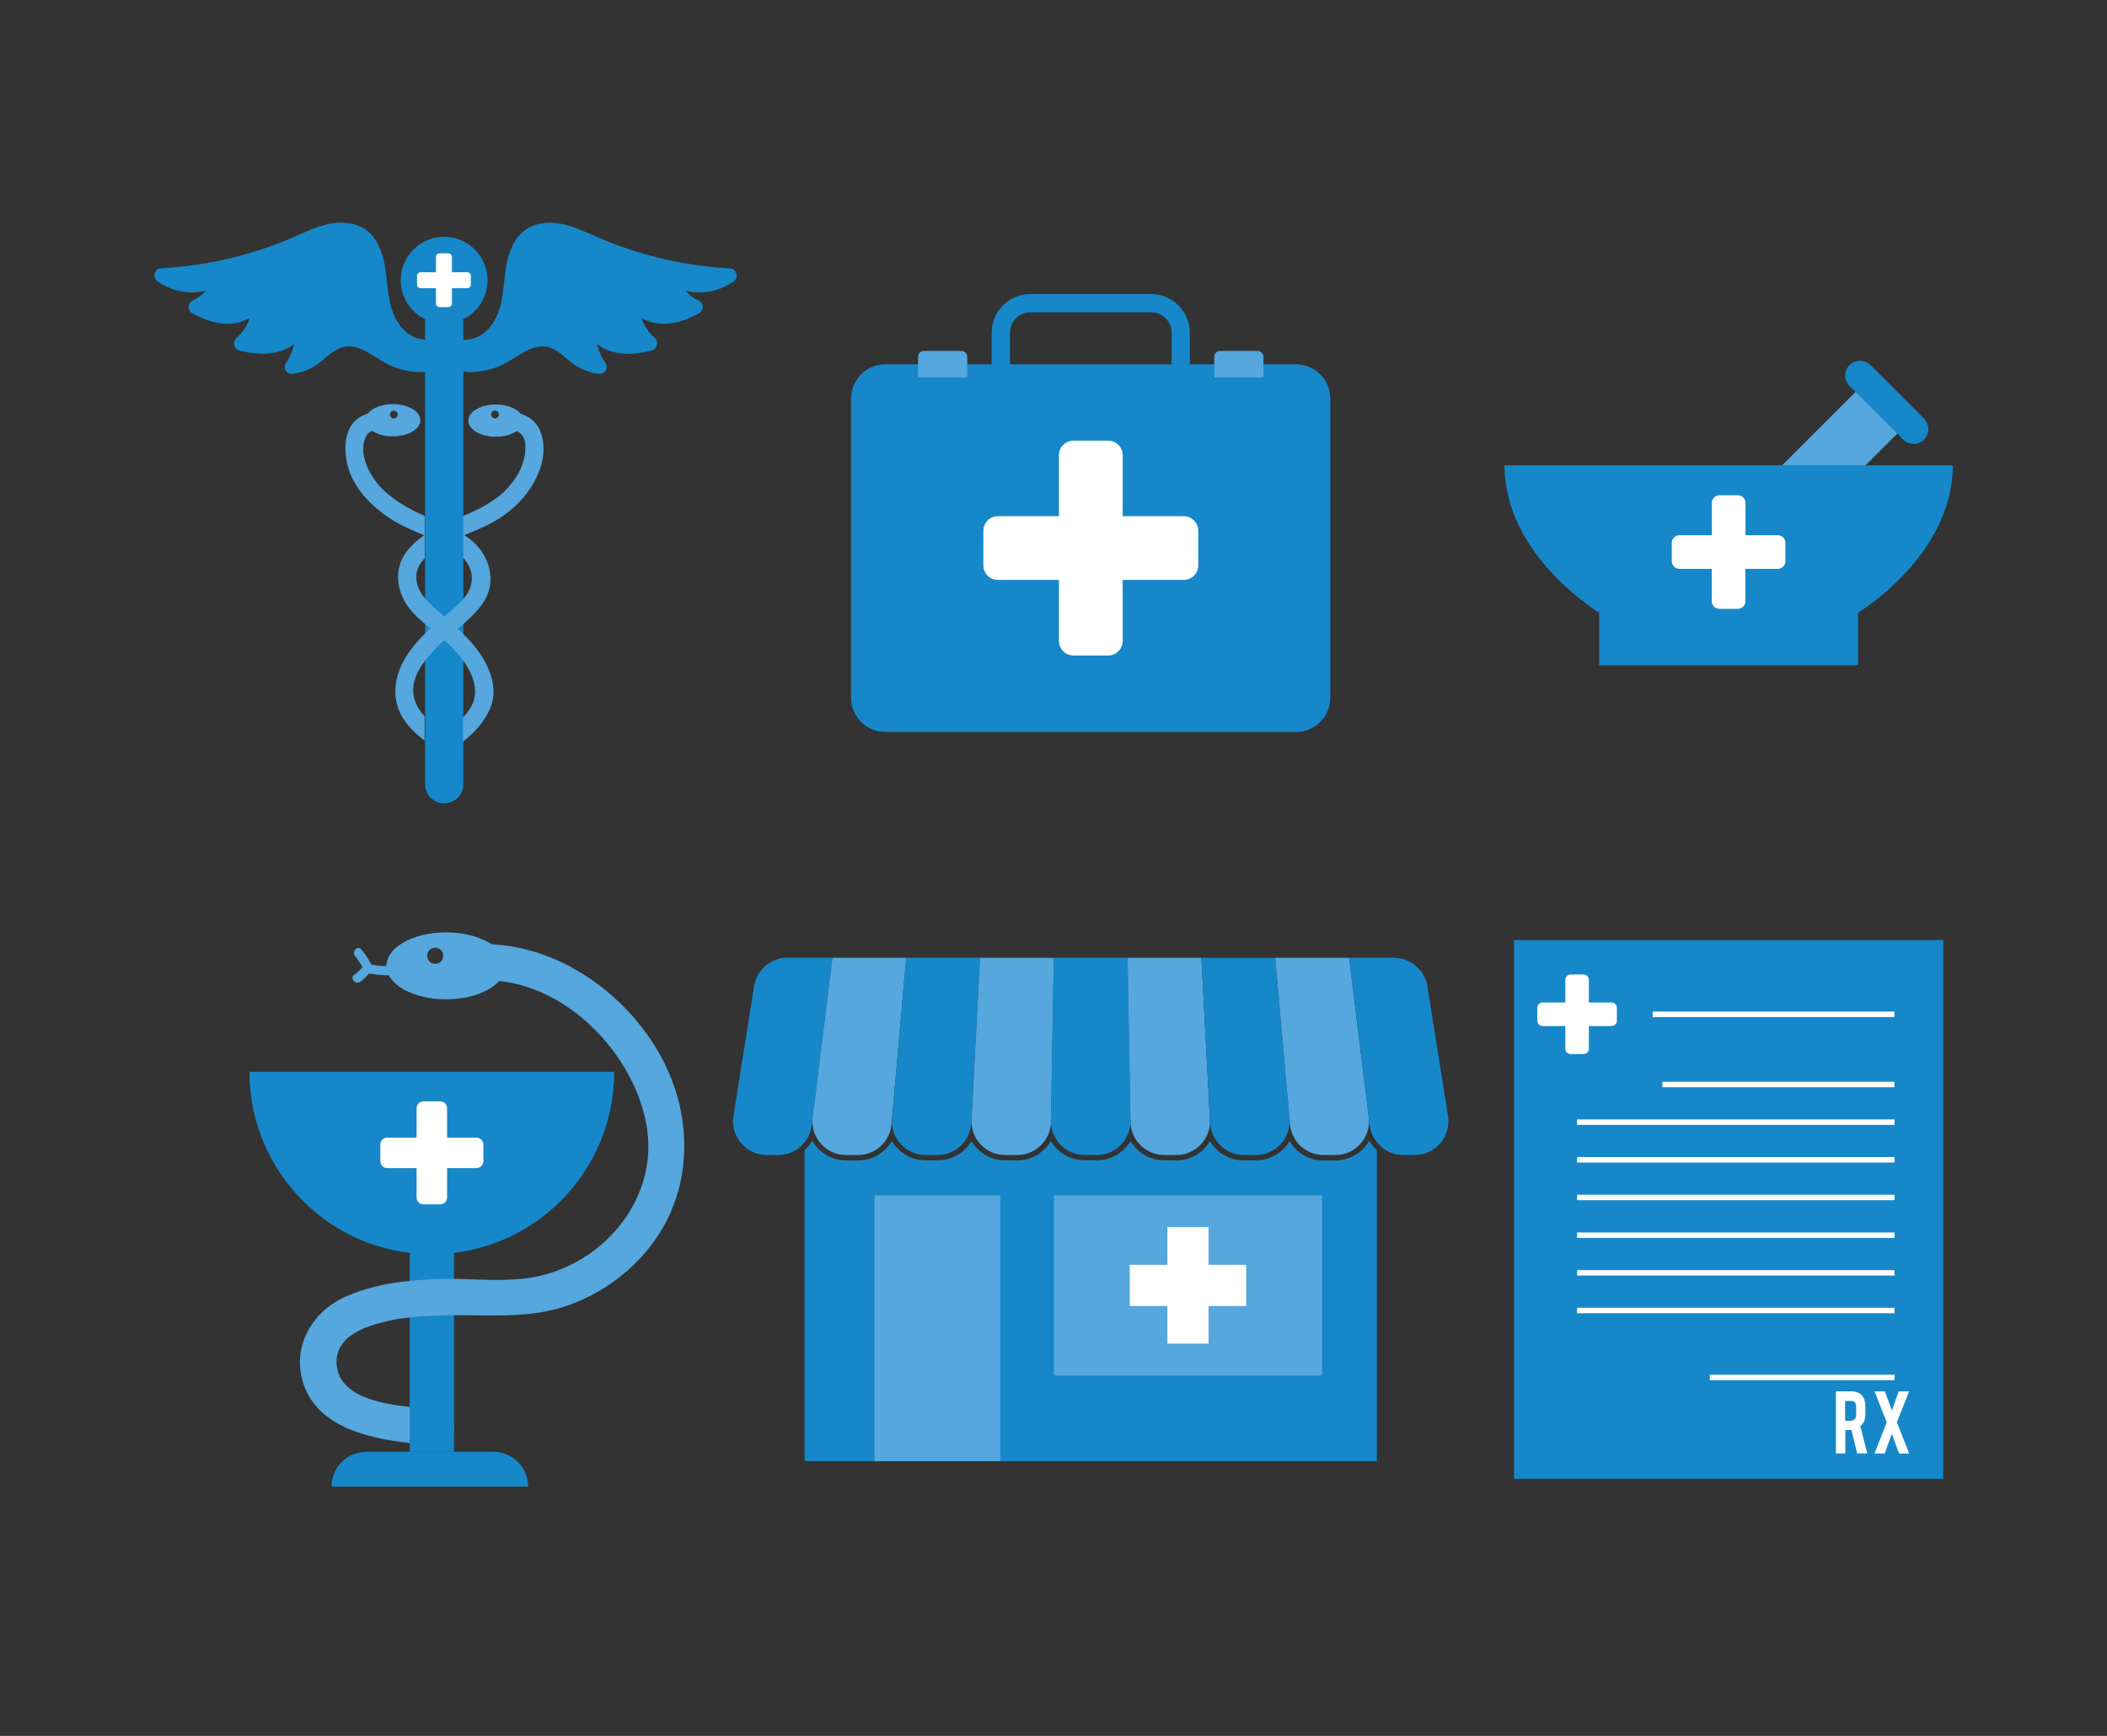 <?xml version="1.0" encoding="utf-8"?>
<!-- Generator: Adobe Illustrator 18.0.0, SVG Export Plug-In . SVG Version: 6.00 Build 0)  -->
<!DOCTYPE svg PUBLIC "-//W3C//DTD SVG 1.1//EN" "http://www.w3.org/Graphics/SVG/1.1/DTD/svg11.dtd">
<svg version="1.1" xmlns:x="http://ns.adobe.com/Extensibility/1.0/" xmlns:i="http://ns.adobe.com/AdobeIllustrator/10.0/" xmlns:graph="http://ns.adobe.com/Graphs/1.0/"
	 xmlns="http://www.w3.org/2000/svg" xmlns:xlink="http://www.w3.org/1999/xlink" xmlns:a="http://ns.adobe.com/AdobeSVGViewerExtensions/3.0/"
	 x="0px" y="0px" width="2272px" height="1872px" viewBox="0 0 2272 1872" enable-background="new 0 0 2272 1872"
	 xml:space="preserve">
<rect x="0" y="0" width="2272" height="1872" fill="#333333" stroke="none"/>
<g id="Layer_2">
</g>
<g id="Layer_1">
	<g>
		<g>
			<g>
				<path fill="#1688C9" d="M1397.6,789.4H954.7c-20.5,0-37-16.6-37-37V429.9c0-20.5,16.6-37,37-37h442.8c20.5,0,37,16.6,37,37
					v322.5C1434.6,772.8,1418,789.4,1397.6,789.4z"/>
			</g>
			<g>
				<path fill="#1688C9" d="M1283,419.9h-213.7v-61.1c0-23,18.7-41.7,41.7-41.7h130.3c23,0,41.7,18.7,41.7,41.7V419.9z M1089,400.3
					h174.4v-41.5c0-12.1-9.9-22-22-22H1111c-12.1,0-22,9.9-22,22V400.3z"/>
			</g>
			<g>
				<g>
					<path fill="#55A7DD" d="M1042.9,407.1H990v-22.4c0-3.5,2.8-6.3,6.3-6.3h40.4c3.5,0,6.3,2.8,6.3,6.3V407.1z"/>
				</g>
				<g>
					<path fill="#55A7DD" d="M1362.3,407.1h-52.9v-22.4c0-3.5,2.8-6.3,6.3-6.3h40.4c3.5,0,6.3,2.8,6.3,6.3V407.1z"/>
				</g>
			</g>
			<g>
				<path fill="#FFFFFF" d="M1276.4,556.7h-65.8v-65.8c0-8.7-7-15.7-15.7-15.7h-37.3c-8.7,0-15.7,7-15.7,15.7v65.8h-65.8
					c-8.7,0-15.7,7-15.7,15.7v37.3c0,8.7,7,15.7,15.7,15.7h65.8v65.8c0,8.7,7,15.7,15.7,15.7h37.3c8.7,0,15.7-7,15.7-15.7v-65.8
					h65.8c8.7,0,15.7-7,15.7-15.7v-37.3C1292.1,563.8,1285.1,556.7,1276.4,556.7z"/>
			</g>
		</g>
		<g>
			<g>
				
					<rect x="1898.6" y="451.9" transform="matrix(0.707 -0.707 0.707 0.707 239.355 1545.166)" fill="#55A7DD" width="172.5" height="63.6"/>
				<path fill="#1688C9" d="M2074.7,474L2074.7,474c-6.2,6.2-16.3,6.2-22.5,0l-57.8-57.8c-6.2-6.2-6.2-16.3,0-22.5v0
					c6.2-6.2,16.3-6.2,22.5,0l57.8,57.8C2080.9,457.8,2080.9,467.8,2074.7,474z"/>
			</g>
			<path fill="#1688C9" d="M1864,501.8h-241.7c0,97.6,102.1,158.9,102.1,158.9v56.7h279.2v-56.7c0,0,102.1-61.3,102.1-158.9H1864z"
				/>
			<path fill="#FFFFFF" d="M1917,577.2h-34.8v-34.8c0-4.6-3.7-8.3-8.3-8.3h-19.7c-4.6,0-8.3,3.7-8.3,8.3v34.8H1811
				c-4.6,0-8.3,3.7-8.3,8.3v19.7c0,4.6,3.7,8.3,8.3,8.3h34.8v34.8c0,4.6,3.7,8.3,8.3,8.3h19.7c4.6,0,8.3-3.7,8.3-8.3v-34.8h34.8
				c4.6,0,8.3-3.7,8.3-8.3v-19.7C1925.3,581,1921.6,577.2,1917,577.2z"/>
		</g>
		<g>
			<g>
				<path fill="#1688C9" d="M787,289.4c-49-2.6-97.5-14-142.5-33.5c-12.5-5.4-24.9-11.5-38.2-14.3c-13.3-2.8-28.1-1.8-39.3,5.9
					c-12.6,8.7-18.5,24.3-21.1,39.4c-2.6,15.1-2.7,30.6-7,45.3c-4.3,14.7-14.2,29-29,32.9c-3.3,0.9-6.9,1.3-10.4,1.8v-22.7
					c15.5-7.6,26.2-23.6,26.2-42c0-25.9-21-46.8-46.8-46.8c-25.9,0-46.8,21-46.8,46.8c0,18.4,10.7,34.4,26.2,42v22.2
					c-2.5-0.4-5-0.7-7.3-1.4c-14.8-3.9-24.7-18.3-29-32.9c-4.3-14.7-4.4-30.2-7-45.3c-2.6-15.1-8.5-30.7-21.1-39.4
					c-11.2-7.7-26-8.7-39.3-5.9c-13.3,2.8-25.7,8.9-38.2,14.3c-45,19.5-93.5,30.9-142.5,33.5c-7.4,0.4-10.1,9.8-4.1,14.1
					c14.9,10.6,34.5,14.7,52.2,10c-3.8,4.6-8.7,8.2-14.1,10.7c-5.8,2.6-5.9,10.8-0.4,13.8c6.6,3.6,13.5,6.7,20.7,8.8
					c13.7,3.9,29.1,3.5,41.1-4c-2.5,8.4-7.5,15.9-14.1,21.6c-4.9,4.2-2.9,12.3,3.4,13.8c6.8,1.7,13.7,2.9,20.7,3.3
					c13.4,0.7,27.4-2.1,37.9-10.4c-1.6,7.4-4.7,14.5-9,20.7c-3.5,5.1,0.5,12,6.6,11.4c9.7-1,19.2-4.4,27.2-10.1
					c9.5-6.7,17.4-16.5,28.8-18.9c16.2-3.4,30.6,9.5,45.2,17.5c10.6,5.8,22.6,9.1,34.7,9.6c2.5,0.1,5.1,0.1,7.7-0.2v201.3v42.9V673
					v11.2v29.4v59.3v26.4v17.1v29.3c0,11.4,9.2,20.6,20.6,20.6c11.4,0,20.6-9.2,20.6-20.6v-29.5V800v-25.8v-61.9v-28.9v-10.1v-26.9
					v-44.9V400.6c3.5,0.6,7.2,0.8,10.8,0.6c12.1-0.5,24.1-3.8,34.7-9.6c14.6-7.9,29-20.9,45.2-17.5c11.3,2.4,19.3,12.3,28.8,18.9
					c8,5.6,17.5,9.1,27.2,10.1c6.2,0.6,10.2-6.4,6.6-11.4c-4.3-6.2-7.4-13.3-9-20.7c10.5,8.3,24.5,11.2,37.9,10.4
					c7-0.4,13.9-1.6,20.7-3.3c6.2-1.5,8.3-9.6,3.4-13.8c-6.6-5.7-11.7-13.2-14.1-21.6c12,7.5,27.5,7.8,41.1,4
					c7.3-2,14.1-5.2,20.7-8.8c5.6-3,5.4-11.3-0.4-13.8c-5.4-2.4-10.3-6.1-14.1-10.7c17.7,4.7,37.3,0.6,52.2-10
					C797,299.2,794.3,289.7,787,289.4z"/>
				<path fill="#55A7DD" d="M568,448.9c-2.1-1.1-4.2-2-6.5-2.7c-4.8-5.9-15-10-26.8-10c-16.4,0-29.7,7.8-29.7,17.4
					c0,9.6,13.3,17.4,29.7,17.4c8.9,0,16.9-2.3,22.4-6c1.4,0.6,2.6,1.4,3.7,2.2c8.5,6.7,5.8,21.5,3.5,30.3
					c-2.8,10.7-9.2,20.2-16.5,28.3c-13.2,14.8-30.7,23-48.5,30.7v44.8c10.8,11.9,13.8,27.8,1.7,42.9c-0.6,0.7-1.1,1.4-1.7,2
					c-6,7-13.3,12.9-20.4,18.7c-6.1-5.3-12.1-10.7-17.8-16.5c-1.1-1.1-2.1-2.3-3.1-3.5c-5.7-6.9-9.4-14.7-9.1-24
					c0.2-7.2,4.1-13.6,9.1-19v-45.5c-16.4-7.3-32.1-15.8-45.2-28.6c-13.8-13.4-28.1-39.5-17.4-58.5c1.2-2.2,3.4-3.6,6-4.6
					c5.4,3.6,13.4,5.9,22.2,5.9c16.4,0,29.7-7.8,29.7-17.4c0-9.6-13.3-17.4-29.7-17.4c-12,0-22.4,4.2-27.1,10.3
					c-1.5,0.5-2.9,1-4.3,1.6c-21.4,9.1-22.2,35.4-17.2,54.8c5.9,22.5,22.6,40.3,40.9,53.5c12.8,9.2,27.1,15.2,41.4,21.2
					c-6.9,4.8-13.3,10.4-18.7,17.4c-11.9,15.4-11.9,35.5-3.2,52.2c5.2,10.1,13.6,18.2,22.4,25.7c2,1.7,4.1,3.4,6.2,5.1
					c-2.1,2-4.2,4-6.2,6.1c-3.4,3.4-6.7,6.9-9.8,10.6c-15.6,18.4-26.3,41.5-19.8,65.8c4.3,16.1,16.5,28.4,29.6,38.7v-26.4
					c-6.2-6.8-10.8-14.6-12-23.8c-1.6-12.8,4.1-24.8,12-35.4c6.4-8.6,14.3-16.3,21-22.7c0.1,0,0.1-0.1,0.2-0.1
					c7,6.3,14.2,13.5,20.1,21.5c7.4,10,12.9,21.3,13.2,33.6c0.3,11-5.5,20.4-13.2,28.3V800c12.5-10,23.3-21.3,29.7-36.7
					c9.4-22.8-2.5-48.2-16.7-65.9c-4-5-8.4-9.6-12.9-14c-1.9-1.8-3.7-3.6-5.6-5.3c1.9-1.6,3.8-3.2,5.6-4.8
					c8.2-7.1,15.9-14.5,22.1-23.7c10.7-16.1,9.6-36-0.2-52.2c-5.1-8.5-12.3-15-20.4-20.3c12.3-5.1,24.7-10,36-17
					c20.8-12.8,37.2-31.1,45.5-54.2C589.2,487,588.1,459.2,568,448.9z M533.8,451.2c-2.3,0-4.2-1.9-4.2-4.2c0-2.3,1.9-4.2,4.2-4.2
					c2.3,0,4.2,1.9,4.2,4.2C538,449.3,536.1,451.2,533.8,451.2z M424.7,442.9c2.3,0,4.2,1.9,4.2,4.2c0,2.3-1.9,4.2-4.2,4.2
					c-2.3,0-4.2-1.9-4.2-4.2C420.5,444.7,422.4,442.9,424.7,442.9z"/>
			</g>
			<path fill="#FFFFFF" d="M503.8,293.6h-16.5v-16.5c0-2.2-1.8-3.9-3.9-3.9h-9.4c-2.2,0-3.9,1.8-3.9,3.9v16.5h-16.5
				c-2.2,0-3.9,1.8-3.9,3.9v9.4c0,2.2,1.8,3.9,3.9,3.9h16.5v16.5c0,2.2,1.8,3.9,3.9,3.9h9.4c2.2,0,3.9-1.8,3.9-3.9v-16.5h16.5
				c2.2,0,3.9-1.8,3.9-3.9v-9.4C507.8,295.4,506,293.6,503.8,293.6z"/>
		</g>
		<g>
			<path fill="#55A7DD" d="M429.8,1041.2c-9.9,1.2-19.7,0.8-29.5-1.1c-2.9-5.8-6.4-11.2-10.6-16.2c-4-4.9-10.9,2.1-6.9,6.9
				c3.1,3.8,5.7,7.9,8,12.2c-2.5,2.8-5.2,6-8.2,7.6c-5.6,2.9-0.7,11.4,5,8.5c3.9-2,7.2-5.9,10.4-9.4c10.5,2.1,21.1,2.7,31.8,1.4
				C436,1050.3,436.1,1040.5,429.8,1041.2z"/>
			<rect x="441.8" y="1254.3" fill="#1688C9" width="47.8" height="311.4"/>
			<path fill="#1688C9" d="M569.5,1603.2h-212l0,0c0-20.7,16.8-37.5,37.5-37.5H532C552.7,1565.6,569.5,1582.4,569.5,1603.2
				L569.5,1603.2z"/>
			<path fill="#1688C9" d="M465.6,1352.6c108.6,0,196.7-88,196.7-196.7H269C269,1264.5,357,1352.6,465.6,1352.6z"/>
			<path fill="#55A7DD" d="M481,1005.5c-35.5,0-64.3,16.2-64.3,36.1c0,19.9,28.8,36.1,64.3,36.1c35.5,0,64.3-16.2,64.3-36.1
				C545.3,1021.6,516.5,1005.5,481,1005.5z M469.3,1039.4c-4.8,0-8.7-3.9-8.7-8.7s3.9-8.7,8.7-8.7c4.8,0,8.7,3.9,8.7,8.7
				S474.1,1039.4,469.3,1039.4z"/>
			<g>
				<path fill="#55A7DD" d="M489.5,1542.3c0.2-1.1,0.3-2.2,0.3-3.3c0-1.3-0.1-2.5-0.3-3.6V1542.3z"/>
				<path fill="#55A7DD" d="M732.3,1189.7c-22.5-93.6-117.5-174.5-215.3-171.4c-8.3,0.3-16.7,1.5-24.9,2.9
					c-10.6,1.8-16.3,14.6-13.7,24.2c3.1,11.1,13.6,15.5,24.2,13.7c90.7-15.4,178.1,67.7,194.2,152.4
					c15.7,82.4-49.7,157.4-130.4,167.2c-30.8,3.7-62.6-0.4-93.6,0.6c-34.8,1.2-70.6,5.2-102.5,20.1c-31.8,14.9-52.6,48.2-45.5,83.8
					c10.8,53.9,69.4,67.7,117,73v-39c-35.8-3.6-80.2-13.2-78.9-50.6c0-0.4,0.3-2.6,0.3-3.3c0.2-1.1,0.5-2.3,0.8-3.4
					c0.2-1,0.6-2,0.9-2.9c-0.1,0.5,0.9-2.3,1.2-2.9c0.6-1.2,4.3-6.4,3.8-6c1.8-2.1,3.7-4,5.8-5.8c0.1-0.1,2.2-1.8,2.6-2
					c1.4-1,2.8-1.8,4.2-2.7c3-1.8,6.1-3.4,9.2-4.8c0.3-0.1,0.6-0.3,0.8-0.4c0.3-0.1,0.7-0.2,1.2-0.5c1.7-0.7,3.5-1.3,5.2-1.9
					c4.2-1.5,8.5-2.7,12.8-3.8c17.7-4.6,29-5.6,46.8-6.8c16.2-1.1,32.6-1.2,48.8-1c36.7,0.5,71.9,1.5,107.1-11.3
					c41.8-15.3,77.7-44.4,100.2-82.9C738.4,1283.4,743.2,1235,732.3,1189.7z"/>
			</g>
			<path fill="#FFFFFF" d="M513.7,1226.8h-31.6v-31.6c0-4.2-3.4-7.5-7.5-7.5h-17.9c-4.2,0-7.5,3.4-7.5,7.5v31.6h-31.6
				c-4.2,0-7.5,3.4-7.5,7.5v17.9c0,4.2,3.4,7.5,7.5,7.5h31.6v31.6c0,4.2,3.4,7.5,7.5,7.5h17.9c4.2,0,7.5-3.4,7.5-7.5v-31.6h31.6
				c4.2,0,7.5-3.4,7.5-7.5v-17.9C521.2,1230.2,517.8,1226.8,513.7,1226.8z"/>
		</g>
		<g>
			<path fill="#1688C9" d="M1476.5,1230.2c-1.4,2.5-3.1,4.8-5,7c-8,9.1-19.6,14.3-31.7,14.3h-12.7c-15.6,0-29.2-8.3-36.5-21
				c-1.5,2.6-3.3,5-5.3,7.2c-8,8.7-19.3,13.7-31.2,13.7h-12.9c-15.5,0-29.1-8.3-36.4-20.8c-1.6,2.7-3.5,5.3-5.7,7.6
				c-8.1,8.5-19,13.2-30.7,13.2h-13c-15.4,0-28.9-8.4-36.3-20.9c-1.7,2.9-3.8,5.7-6.3,8.2c-8,8.2-18.7,12.6-30.1,12.6h-13.1
				c-11.4,0-22.1-4.5-30.1-12.6c-2.5-2.5-4.5-5.3-6.3-8.2c-7.4,12.4-21,20.9-36.3,20.9h-13c-11.7,0-22.6-4.7-30.7-13.2
				c-2.2-2.4-4.1-4.9-5.7-7.6c-7.4,12.5-21,20.8-36.4,20.8h-12.9c-11.8,0-23.2-5-31.2-13.7c-2-2.2-3.8-4.7-5.3-7.2
				c-7.3,12.6-20.9,21-36.5,21h-12.7c-12.1,0-23.6-5.2-31.7-14.3c-1.9-2.2-3.6-4.5-5-7c-2.2,3.8-5,7.2-8.2,10.2v335.3h617.1v-335.3
				C1481.5,1237.5,1478.7,1234,1476.5,1230.2z"/>
			<g>
				<path fill="#1688C9" d="M839.1,1245.6h-12.3c-22.4,0-39.4-20-35.9-42.1l22.2-139.8c2.8-17.8,18.2-30.9,36.2-30.9h48.3
					l-22.4,180.8C873,1231.9,857.5,1245.6,839.1,1245.6z"/>
				<path fill="#55A7DD" d="M925.1,1245.6h-12.7c-21.9,0-38.8-19.1-36.1-40.8l21.3-171.9h79.6l-15.9,179.5
					C959.7,1231.2,943.9,1245.6,925.1,1245.6z"/>
				<path fill="#1688C9" d="M1011,1245.6h-12.9c-21.3,0-38.1-18.3-36.2-39.6l15.3-173.1h79.6l-9.5,178.2
					C1046.3,1230.5,1030.3,1245.6,1011,1245.6z"/>
				<path fill="#55A7DD" d="M1096.9,1245.6h-13c-20.8,0-37.4-17.5-36.3-38.3l9.2-174.4h79.6l-3.1,177
					C1132.9,1229.7,1116.7,1245.6,1096.9,1245.6z"/>
				<path fill="#1688C9" d="M1182.7,1245.6h-13.1c-20.3,0-36.7-16.7-36.4-37l3.1-175.7h79.6l3.1,175.7
					C1219.4,1228.9,1203,1245.6,1182.7,1245.6z"/>
				<path fill="#55A7DD" d="M1268.4,1245.6h-13c-19.8,0-36-15.9-36.4-35.7l-3.1-177h79.6l9.2,174.4
					C1305.9,1228.1,1289.3,1245.6,1268.4,1245.6z"/>
				<path fill="#1688C9" d="M1354.2,1245.6h-12.9c-19.3,0-35.3-15.1-36.3-34.4l-9.5-178.2h79.6l15.3,173.1
					C1392.3,1227.3,1375.5,1245.6,1354.2,1245.6z"/>
				<path fill="#55A7DD" d="M1439.9,1245.6h-12.7c-18.8,0-34.6-14.4-36.2-33.2l-15.9-179.5h79.6l21.3,171.9
					C1478.6,1226.5,1461.7,1245.6,1439.9,1245.6z"/>
				<path fill="#1688C9" d="M1525.5,1245.6h-12.3c-18.4,0-33.8-13.7-36.1-31.9l-22.4-180.8h48.3c18,0,33.3,13.1,36.2,30.9
					l22.2,139.8C1564.9,1225.6,1547.8,1245.6,1525.5,1245.6z"/>
			</g>
			<rect x="943" y="1289.1" fill="#55A7DD" width="135.6" height="286.6"/>
			<rect x="1136.4" y="1289.1" fill="#55A7DD" width="289.3" height="194.2"/>
			<polygon fill="#FFFFFF" points="1343.8,1364 1303.2,1364 1303.2,1323.4 1258.8,1323.4 1258.8,1364 1218.2,1364 1218.2,1408.4 
				1258.8,1408.4 1258.8,1449 1303.2,1449 1303.2,1408.4 1343.8,1408.4 			"/>
		</g>
		<g>
			<g>
				<rect x="1632.6" y="1013.8" fill="#1688C9" width="462.8" height="581"/>
			</g>
			<g>
				<path fill="#FFFFFF" d="M1737.7,1081.1h-24.4v-24.4c0-3.2-2.6-5.8-5.8-5.8h-13.8c-3.2,0-5.8,2.6-5.8,5.8v24.4h-24.4
					c-3.2,0-5.8,2.6-5.8,5.8v13.8c0,3.2,2.6,5.8,5.8,5.8h24.4v24.4c0,3.2,2.6,5.8,5.8,5.8h13.8c3.2,0,5.8-2.6,5.8-5.8v-24.4h24.4
					c3.2,0,5.8-2.6,5.8-5.8V1087C1743.5,1083.7,1740.9,1081.1,1737.7,1081.1z"/>
			</g>
			<g>
				<rect x="1792.6" y="1166.6" fill="#FFFFFF" width="250.2" height="5.9"/>
			</g>
			<g>
				<rect x="1700.6" y="1207.2" fill="#FFFFFF" width="342.3" height="5.9"/>
			</g>
			<g>
				<rect x="1700.6" y="1247.8" fill="#FFFFFF" width="342.3" height="5.9"/>
			</g>
			<g>
				<rect x="1700.6" y="1288.4" fill="#FFFFFF" width="342.3" height="5.9"/>
			</g>
			<g>
				<rect x="1700.6" y="1329.1" fill="#FFFFFF" width="342.3" height="5.9"/>
			</g>
			<g>
				<rect x="1700.6" y="1369.7" fill="#FFFFFF" width="342.3" height="5.9"/>
			</g>
			<g>
				<rect x="1700.6" y="1410.3" fill="#FFFFFF" width="342.3" height="5.9"/>
			</g>
			<g>
				<rect x="1843.7" y="1482.5" fill="#FFFFFF" width="199.2" height="5.9"/>
			</g>
			<g>
				<rect x="1782.1" y="1090.9" fill="#FFFFFF" width="260.7" height="5.9"/>
			</g>
			<g>
				<g>
					<path fill="#FFFFFF" d="M1995.5,1500.4c5.6,0,9.8,1.6,12.4,4.7c2.3,2.7,3.5,6.5,3.5,11.3v9.7c0,4.7-1.8,8.8-5.4,12l7.5,29.3
						h-10.9l-6.1-25.2c-0.3,0-0.6,0-0.9,0h-5.8v25.2h-10.1v-67H1995.5z M2001.5,1516.6c0-3.9-1.9-5.8-5.8-5.8h-6.1v21.4h6.1
						c1.6,0,3-0.6,4.1-1.7c1.1-1.1,1.7-2.5,1.7-4.1V1516.6z"/>
				</g>
				<g>
					<path fill="#FFFFFF" d="M2058.7,1567.5h-10.9l-7.8-21.3l-7.8,21.3h-10.9l13.2-33.7l-13.2-33.3h11.2l7.5,20.7l7.4-20.7h11.2
						l-13.2,33.3L2058.7,1567.5z"/>
				</g>
			</g>
		</g>
	</g>
</g>
</svg>
